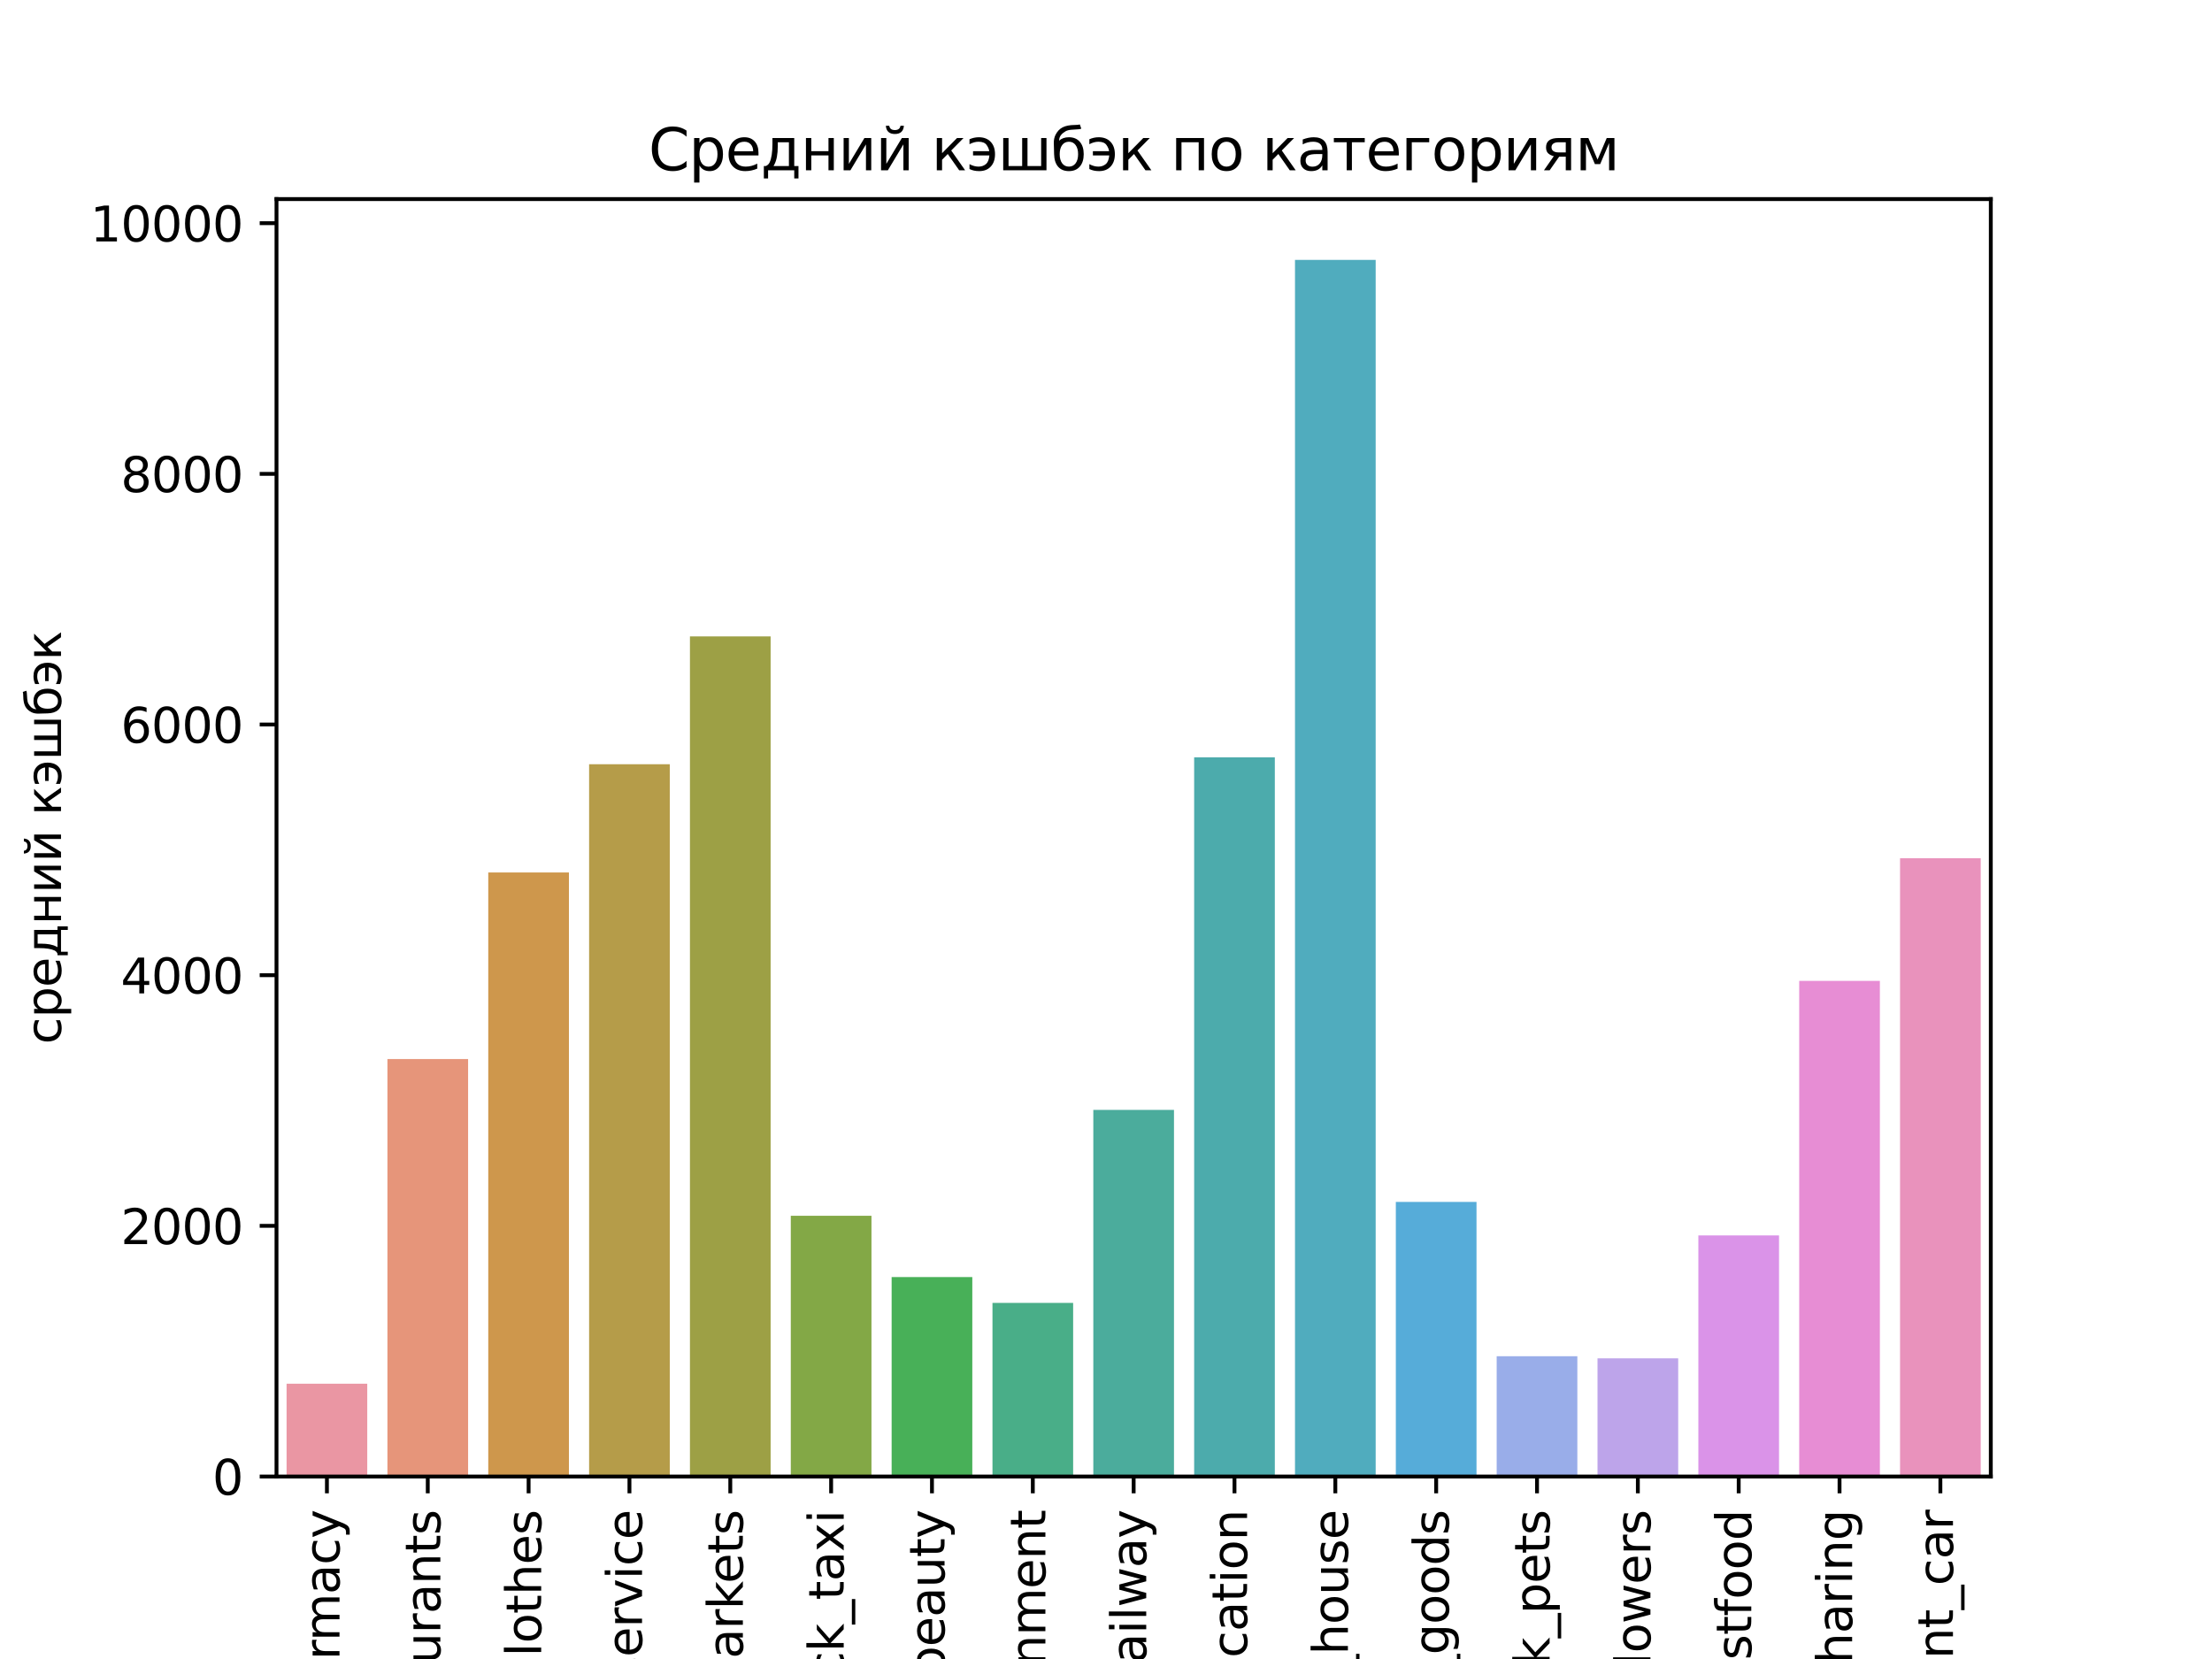 <?xml version="1.0" encoding="utf-8" standalone="no"?>
<!DOCTYPE svg PUBLIC "-//W3C//DTD SVG 1.1//EN"
  "http://www.w3.org/Graphics/SVG/1.1/DTD/svg11.dtd">
<svg xmlns:xlink="http://www.w3.org/1999/xlink" width="460.8pt" height="345.6pt" viewBox="0 0 460.8 345.6" xmlns="http://www.w3.org/2000/svg" version="1.1">
 <defs>
  <style type="text/css">*{stroke-linejoin: round; stroke-linecap: butt}</style>
 </defs>
 <g id="figure_1">
  <g id="patch_1">
   <path d="M 0 345.6 
L 460.8 345.6 
L 460.8 0 
L 0 0 
z
" style="fill: #ffffff"/>
  </g>
  <g id="axes_1">
   <g id="patch_2">
    <path d="M 57.6 307.584 
L 414.72 307.584 
L 414.72 41.472 
L 57.6 41.472 
z
" style="fill: #ffffff"/>
   </g>
   <g id="patch_3">
    <path d="M 59.701 307.584 
L 76.506 307.584 
L 76.506 288.254 
L 59.701 288.254 
z
" clip-path="url(#p96834c4e18)" style="fill: #ea96a3"/>
   </g>
   <g id="patch_4">
    <path d="M 80.708 307.584 
L 97.513 307.584 
L 97.513 220.616 
L 80.708 220.616 
z
" clip-path="url(#p96834c4e18)" style="fill: #e6957a"/>
   </g>
   <g id="patch_5">
    <path d="M 101.715 307.584 
L 118.52 307.584 
L 118.52 181.749 
L 101.715 181.749 
z
" clip-path="url(#p96834c4e18)" style="fill: #ce974c"/>
   </g>
   <g id="patch_6">
    <path d="M 122.722 307.584 
L 139.528 307.584 
L 139.528 159.203 
L 122.722 159.203 
z
" clip-path="url(#p96834c4e18)" style="fill: #b59c49"/>
   </g>
   <g id="patch_7">
    <path d="M 143.729 307.584 
L 160.535 307.584 
L 160.535 132.579 
L 143.729 132.579 
z
" clip-path="url(#p96834c4e18)" style="fill: #9da045"/>
   </g>
   <g id="patch_8">
    <path d="M 164.736 307.584 
L 181.542 307.584 
L 181.542 253.265 
L 164.736 253.265 
z
" clip-path="url(#p96834c4e18)" style="fill: #83a846"/>
   </g>
   <g id="patch_9">
    <path d="M 185.743 307.584 
L 202.549 307.584 
L 202.549 266.04 
L 185.743 266.04 
z
" clip-path="url(#p96834c4e18)" style="fill: #48b058"/>
   </g>
   <g id="patch_10">
    <path d="M 206.75 307.584 
L 223.556 307.584 
L 223.556 271.414 
L 206.75 271.414 
z
" clip-path="url(#p96834c4e18)" style="fill: #49ae88"/>
   </g>
   <g id="patch_11">
    <path d="M 227.757 307.584 
L 244.563 307.584 
L 244.563 231.211 
L 227.757 231.211 
z
" clip-path="url(#p96834c4e18)" style="fill: #4bac9c"/>
   </g>
   <g id="patch_12">
    <path d="M 248.764 307.584 
L 265.57 307.584 
L 265.57 157.768 
L 248.764 157.768 
z
" clip-path="url(#p96834c4e18)" style="fill: #4cabac"/>
   </g>
   <g id="patch_13">
    <path d="M 269.771 307.584 
L 286.577 307.584 
L 286.577 54.144 
L 269.771 54.144 
z
" clip-path="url(#p96834c4e18)" style="fill: #50acbe"/>
   </g>
   <g id="patch_14">
    <path d="M 290.778 307.584 
L 307.584 307.584 
L 307.584 250.374 
L 290.778 250.374 
z
" clip-path="url(#p96834c4e18)" style="fill: #56acd9"/>
   </g>
   <g id="patch_15">
    <path d="M 311.785 307.584 
L 328.591 307.584 
L 328.591 282.527 
L 311.785 282.527 
z
" clip-path="url(#p96834c4e18)" style="fill: #99ade9"/>
   </g>
   <g id="patch_16">
    <path d="M 332.792 307.584 
L 349.598 307.584 
L 349.598 282.973 
L 332.792 282.973 
z
" clip-path="url(#p96834c4e18)" style="fill: #bda4ea"/>
   </g>
   <g id="patch_17">
    <path d="M 353.8 307.584 
L 370.605 307.584 
L 370.605 257.36 
L 353.8 257.36 
z
" clip-path="url(#p96834c4e18)" style="fill: #da93e8"/>
   </g>
   <g id="patch_18">
    <path d="M 374.807 307.584 
L 391.612 307.584 
L 391.612 204.333 
L 374.807 204.333 
z
" clip-path="url(#p96834c4e18)" style="fill: #e78dd4"/>
   </g>
   <g id="patch_19">
    <path d="M 395.814 307.584 
L 412.619 307.584 
L 412.619 178.775 
L 395.814 178.775 
z
" clip-path="url(#p96834c4e18)" style="fill: #e992bc"/>
   </g>
   <g id="matplotlib.axis_1">
    <g id="xtick_1">
     <g id="line2d_1">
      <defs>
       <path id="m4495d3b115" d="M 0 0 
L 0 3.5 
" style="stroke: #000000; stroke-width: 0.8"/>
      </defs>
      <g>
       <use xlink:href="#m4495d3b115" x="68.104" y="307.584" style="stroke: #000000; stroke-width: 0.8"/>
      </g>
     </g>
     <g id="text_1">
      <!-- back_pharmacy -->
      <g transform="translate(70.724 393.386)rotate(-90)scale(0.1 -0.1)">
       <defs>
        <path id="DejaVuSans-62" d="M 3116 1747 
Q 3116 2381 2855 2742 
Q 2594 3103 2138 3103 
Q 1681 3103 1420 2742 
Q 1159 2381 1159 1747 
Q 1159 1113 1420 752 
Q 1681 391 2138 391 
Q 2594 391 2855 752 
Q 3116 1113 3116 1747 
z
M 1159 2969 
Q 1341 3281 1617 3432 
Q 1894 3584 2278 3584 
Q 2916 3584 3314 3078 
Q 3713 2572 3713 1747 
Q 3713 922 3314 415 
Q 2916 -91 2278 -91 
Q 1894 -91 1617 61 
Q 1341 213 1159 525 
L 1159 0 
L 581 0 
L 581 4863 
L 1159 4863 
L 1159 2969 
z
" transform="scale(0.016)"/>
        <path id="DejaVuSans-61" d="M 2194 1759 
Q 1497 1759 1228 1600 
Q 959 1441 959 1056 
Q 959 750 1161 570 
Q 1363 391 1709 391 
Q 2188 391 2477 730 
Q 2766 1069 2766 1631 
L 2766 1759 
L 2194 1759 
z
M 3341 1997 
L 3341 0 
L 2766 0 
L 2766 531 
Q 2569 213 2275 61 
Q 1981 -91 1556 -91 
Q 1019 -91 701 211 
Q 384 513 384 1019 
Q 384 1609 779 1909 
Q 1175 2209 1959 2209 
L 2766 2209 
L 2766 2266 
Q 2766 2663 2505 2880 
Q 2244 3097 1772 3097 
Q 1472 3097 1187 3025 
Q 903 2953 641 2809 
L 641 3341 
Q 956 3463 1253 3523 
Q 1550 3584 1831 3584 
Q 2591 3584 2966 3190 
Q 3341 2797 3341 1997 
z
" transform="scale(0.016)"/>
        <path id="DejaVuSans-63" d="M 3122 3366 
L 3122 2828 
Q 2878 2963 2633 3030 
Q 2388 3097 2138 3097 
Q 1578 3097 1268 2742 
Q 959 2388 959 1747 
Q 959 1106 1268 751 
Q 1578 397 2138 397 
Q 2388 397 2633 464 
Q 2878 531 3122 666 
L 3122 134 
Q 2881 22 2623 -34 
Q 2366 -91 2075 -91 
Q 1284 -91 818 406 
Q 353 903 353 1747 
Q 353 2603 823 3093 
Q 1294 3584 2113 3584 
Q 2378 3584 2631 3529 
Q 2884 3475 3122 3366 
z
" transform="scale(0.016)"/>
        <path id="DejaVuSans-6b" d="M 581 4863 
L 1159 4863 
L 1159 1991 
L 2875 3500 
L 3609 3500 
L 1753 1863 
L 3688 0 
L 2938 0 
L 1159 1709 
L 1159 0 
L 581 0 
L 581 4863 
z
" transform="scale(0.016)"/>
        <path id="DejaVuSans-5f" d="M 3263 -1063 
L 3263 -1509 
L -63 -1509 
L -63 -1063 
L 3263 -1063 
z
" transform="scale(0.016)"/>
        <path id="DejaVuSans-70" d="M 1159 525 
L 1159 -1331 
L 581 -1331 
L 581 3500 
L 1159 3500 
L 1159 2969 
Q 1341 3281 1617 3432 
Q 1894 3584 2278 3584 
Q 2916 3584 3314 3078 
Q 3713 2572 3713 1747 
Q 3713 922 3314 415 
Q 2916 -91 2278 -91 
Q 1894 -91 1617 61 
Q 1341 213 1159 525 
z
M 3116 1747 
Q 3116 2381 2855 2742 
Q 2594 3103 2138 3103 
Q 1681 3103 1420 2742 
Q 1159 2381 1159 1747 
Q 1159 1113 1420 752 
Q 1681 391 2138 391 
Q 2594 391 2855 752 
Q 3116 1113 3116 1747 
z
" transform="scale(0.016)"/>
        <path id="DejaVuSans-68" d="M 3513 2113 
L 3513 0 
L 2938 0 
L 2938 2094 
Q 2938 2591 2744 2837 
Q 2550 3084 2163 3084 
Q 1697 3084 1428 2787 
Q 1159 2491 1159 1978 
L 1159 0 
L 581 0 
L 581 4863 
L 1159 4863 
L 1159 2956 
Q 1366 3272 1645 3428 
Q 1925 3584 2291 3584 
Q 2894 3584 3203 3211 
Q 3513 2838 3513 2113 
z
" transform="scale(0.016)"/>
        <path id="DejaVuSans-72" d="M 2631 2963 
Q 2534 3019 2420 3045 
Q 2306 3072 2169 3072 
Q 1681 3072 1420 2755 
Q 1159 2438 1159 1844 
L 1159 0 
L 581 0 
L 581 3500 
L 1159 3500 
L 1159 2956 
Q 1341 3275 1631 3429 
Q 1922 3584 2338 3584 
Q 2397 3584 2469 3576 
Q 2541 3569 2628 3553 
L 2631 2963 
z
" transform="scale(0.016)"/>
        <path id="DejaVuSans-6d" d="M 3328 2828 
Q 3544 3216 3844 3400 
Q 4144 3584 4550 3584 
Q 5097 3584 5394 3201 
Q 5691 2819 5691 2113 
L 5691 0 
L 5113 0 
L 5113 2094 
Q 5113 2597 4934 2840 
Q 4756 3084 4391 3084 
Q 3944 3084 3684 2787 
Q 3425 2491 3425 1978 
L 3425 0 
L 2847 0 
L 2847 2094 
Q 2847 2600 2669 2842 
Q 2491 3084 2119 3084 
Q 1678 3084 1418 2786 
Q 1159 2488 1159 1978 
L 1159 0 
L 581 0 
L 581 3500 
L 1159 3500 
L 1159 2956 
Q 1356 3278 1631 3431 
Q 1906 3584 2284 3584 
Q 2666 3584 2933 3390 
Q 3200 3197 3328 2828 
z
" transform="scale(0.016)"/>
        <path id="DejaVuSans-79" d="M 2059 -325 
Q 1816 -950 1584 -1140 
Q 1353 -1331 966 -1331 
L 506 -1331 
L 506 -850 
L 844 -850 
Q 1081 -850 1212 -737 
Q 1344 -625 1503 -206 
L 1606 56 
L 191 3500 
L 800 3500 
L 1894 763 
L 2988 3500 
L 3597 3500 
L 2059 -325 
z
" transform="scale(0.016)"/>
       </defs>
       <use xlink:href="#DejaVuSans-62"/>
       <use xlink:href="#DejaVuSans-61" x="63.477"/>
       <use xlink:href="#DejaVuSans-63" x="124.756"/>
       <use xlink:href="#DejaVuSans-6b" x="179.736"/>
       <use xlink:href="#DejaVuSans-5f" x="237.646"/>
       <use xlink:href="#DejaVuSans-70" x="287.646"/>
       <use xlink:href="#DejaVuSans-68" x="351.123"/>
       <use xlink:href="#DejaVuSans-61" x="414.502"/>
       <use xlink:href="#DejaVuSans-72" x="475.781"/>
       <use xlink:href="#DejaVuSans-6d" x="515.145"/>
       <use xlink:href="#DejaVuSans-61" x="612.557"/>
       <use xlink:href="#DejaVuSans-63" x="673.836"/>
       <use xlink:href="#DejaVuSans-79" x="728.816"/>
      </g>
     </g>
    </g>
    <g id="xtick_2">
     <g id="line2d_2">
      <g>
       <use xlink:href="#m4495d3b115" x="89.111" y="307.584" style="stroke: #000000; stroke-width: 0.8"/>
      </g>
     </g>
     <g id="text_2">
      <!-- back_restaurants -->
      <g transform="translate(91.731 400.69)rotate(-90)scale(0.1 -0.1)">
       <defs>
        <path id="DejaVuSans-65" d="M 3597 1894 
L 3597 1613 
L 953 1613 
Q 991 1019 1311 708 
Q 1631 397 2203 397 
Q 2534 397 2845 478 
Q 3156 559 3463 722 
L 3463 178 
Q 3153 47 2828 -22 
Q 2503 -91 2169 -91 
Q 1331 -91 842 396 
Q 353 884 353 1716 
Q 353 2575 817 3079 
Q 1281 3584 2069 3584 
Q 2775 3584 3186 3129 
Q 3597 2675 3597 1894 
z
M 3022 2063 
Q 3016 2534 2758 2815 
Q 2500 3097 2075 3097 
Q 1594 3097 1305 2825 
Q 1016 2553 972 2059 
L 3022 2063 
z
" transform="scale(0.016)"/>
        <path id="DejaVuSans-73" d="M 2834 3397 
L 2834 2853 
Q 2591 2978 2328 3040 
Q 2066 3103 1784 3103 
Q 1356 3103 1142 2972 
Q 928 2841 928 2578 
Q 928 2378 1081 2264 
Q 1234 2150 1697 2047 
L 1894 2003 
Q 2506 1872 2764 1633 
Q 3022 1394 3022 966 
Q 3022 478 2636 193 
Q 2250 -91 1575 -91 
Q 1294 -91 989 -36 
Q 684 19 347 128 
L 347 722 
Q 666 556 975 473 
Q 1284 391 1588 391 
Q 1994 391 2212 530 
Q 2431 669 2431 922 
Q 2431 1156 2273 1281 
Q 2116 1406 1581 1522 
L 1381 1569 
Q 847 1681 609 1914 
Q 372 2147 372 2553 
Q 372 3047 722 3315 
Q 1072 3584 1716 3584 
Q 2034 3584 2315 3537 
Q 2597 3491 2834 3397 
z
" transform="scale(0.016)"/>
        <path id="DejaVuSans-74" d="M 1172 4494 
L 1172 3500 
L 2356 3500 
L 2356 3053 
L 1172 3053 
L 1172 1153 
Q 1172 725 1289 603 
Q 1406 481 1766 481 
L 2356 481 
L 2356 0 
L 1766 0 
Q 1100 0 847 248 
Q 594 497 594 1153 
L 594 3053 
L 172 3053 
L 172 3500 
L 594 3500 
L 594 4494 
L 1172 4494 
z
" transform="scale(0.016)"/>
        <path id="DejaVuSans-75" d="M 544 1381 
L 544 3500 
L 1119 3500 
L 1119 1403 
Q 1119 906 1312 657 
Q 1506 409 1894 409 
Q 2359 409 2629 706 
Q 2900 1003 2900 1516 
L 2900 3500 
L 3475 3500 
L 3475 0 
L 2900 0 
L 2900 538 
Q 2691 219 2414 64 
Q 2138 -91 1772 -91 
Q 1169 -91 856 284 
Q 544 659 544 1381 
z
M 1991 3584 
L 1991 3584 
z
" transform="scale(0.016)"/>
        <path id="DejaVuSans-6e" d="M 3513 2113 
L 3513 0 
L 2938 0 
L 2938 2094 
Q 2938 2591 2744 2837 
Q 2550 3084 2163 3084 
Q 1697 3084 1428 2787 
Q 1159 2491 1159 1978 
L 1159 0 
L 581 0 
L 581 3500 
L 1159 3500 
L 1159 2956 
Q 1366 3272 1645 3428 
Q 1925 3584 2291 3584 
Q 2894 3584 3203 3211 
Q 3513 2838 3513 2113 
z
" transform="scale(0.016)"/>
       </defs>
       <use xlink:href="#DejaVuSans-62"/>
       <use xlink:href="#DejaVuSans-61" x="63.477"/>
       <use xlink:href="#DejaVuSans-63" x="124.756"/>
       <use xlink:href="#DejaVuSans-6b" x="179.736"/>
       <use xlink:href="#DejaVuSans-5f" x="237.646"/>
       <use xlink:href="#DejaVuSans-72" x="287.646"/>
       <use xlink:href="#DejaVuSans-65" x="326.51"/>
       <use xlink:href="#DejaVuSans-73" x="388.033"/>
       <use xlink:href="#DejaVuSans-74" x="440.133"/>
       <use xlink:href="#DejaVuSans-61" x="479.342"/>
       <use xlink:href="#DejaVuSans-75" x="540.621"/>
       <use xlink:href="#DejaVuSans-72" x="604"/>
       <use xlink:href="#DejaVuSans-61" x="645.113"/>
       <use xlink:href="#DejaVuSans-6e" x="706.393"/>
       <use xlink:href="#DejaVuSans-74" x="769.771"/>
       <use xlink:href="#DejaVuSans-73" x="808.98"/>
      </g>
     </g>
    </g>
    <g id="xtick_3">
     <g id="line2d_3">
      <g>
       <use xlink:href="#m4495d3b115" x="110.118" y="307.584" style="stroke: #000000; stroke-width: 0.8"/>
      </g>
     </g>
     <g id="text_3">
      <!-- back_clothes -->
      <g transform="translate(112.738 379.365)rotate(-90)scale(0.1 -0.1)">
       <defs>
        <path id="DejaVuSans-6c" d="M 603 4863 
L 1178 4863 
L 1178 0 
L 603 0 
L 603 4863 
z
" transform="scale(0.016)"/>
        <path id="DejaVuSans-6f" d="M 1959 3097 
Q 1497 3097 1228 2736 
Q 959 2375 959 1747 
Q 959 1119 1226 758 
Q 1494 397 1959 397 
Q 2419 397 2687 759 
Q 2956 1122 2956 1747 
Q 2956 2369 2687 2733 
Q 2419 3097 1959 3097 
z
M 1959 3584 
Q 2709 3584 3137 3096 
Q 3566 2609 3566 1747 
Q 3566 888 3137 398 
Q 2709 -91 1959 -91 
Q 1206 -91 779 398 
Q 353 888 353 1747 
Q 353 2609 779 3096 
Q 1206 3584 1959 3584 
z
" transform="scale(0.016)"/>
       </defs>
       <use xlink:href="#DejaVuSans-62"/>
       <use xlink:href="#DejaVuSans-61" x="63.477"/>
       <use xlink:href="#DejaVuSans-63" x="124.756"/>
       <use xlink:href="#DejaVuSans-6b" x="179.736"/>
       <use xlink:href="#DejaVuSans-5f" x="237.646"/>
       <use xlink:href="#DejaVuSans-63" x="287.646"/>
       <use xlink:href="#DejaVuSans-6c" x="342.627"/>
       <use xlink:href="#DejaVuSans-6f" x="370.41"/>
       <use xlink:href="#DejaVuSans-74" x="431.592"/>
       <use xlink:href="#DejaVuSans-68" x="470.801"/>
       <use xlink:href="#DejaVuSans-65" x="534.18"/>
       <use xlink:href="#DejaVuSans-73" x="595.703"/>
      </g>
     </g>
    </g>
    <g id="xtick_4">
     <g id="line2d_4">
      <g>
       <use xlink:href="#m4495d3b115" x="131.125" y="307.584" style="stroke: #000000; stroke-width: 0.8"/>
      </g>
     </g>
     <g id="text_4">
      <!-- back_car_service -->
      <g transform="translate(133.745 399.909)rotate(-90)scale(0.1 -0.1)">
       <defs>
        <path id="DejaVuSans-76" d="M 191 3500 
L 800 3500 
L 1894 563 
L 2988 3500 
L 3597 3500 
L 2284 0 
L 1503 0 
L 191 3500 
z
" transform="scale(0.016)"/>
        <path id="DejaVuSans-69" d="M 603 3500 
L 1178 3500 
L 1178 0 
L 603 0 
L 603 3500 
z
M 603 4863 
L 1178 4863 
L 1178 4134 
L 603 4134 
L 603 4863 
z
" transform="scale(0.016)"/>
       </defs>
       <use xlink:href="#DejaVuSans-62"/>
       <use xlink:href="#DejaVuSans-61" x="63.477"/>
       <use xlink:href="#DejaVuSans-63" x="124.756"/>
       <use xlink:href="#DejaVuSans-6b" x="179.736"/>
       <use xlink:href="#DejaVuSans-5f" x="237.646"/>
       <use xlink:href="#DejaVuSans-63" x="287.646"/>
       <use xlink:href="#DejaVuSans-61" x="342.627"/>
       <use xlink:href="#DejaVuSans-72" x="403.906"/>
       <use xlink:href="#DejaVuSans-5f" x="445.02"/>
       <use xlink:href="#DejaVuSans-73" x="495.02"/>
       <use xlink:href="#DejaVuSans-65" x="547.119"/>
       <use xlink:href="#DejaVuSans-72" x="608.643"/>
       <use xlink:href="#DejaVuSans-76" x="649.756"/>
       <use xlink:href="#DejaVuSans-69" x="708.936"/>
       <use xlink:href="#DejaVuSans-63" x="736.719"/>
       <use xlink:href="#DejaVuSans-65" x="791.699"/>
      </g>
     </g>
    </g>
    <g id="xtick_5">
     <g id="line2d_5">
      <g>
       <use xlink:href="#m4495d3b115" x="152.132" y="307.584" style="stroke: #000000; stroke-width: 0.8"/>
      </g>
     </g>
     <g id="text_5">
      <!-- back_supermarkets -->
      <g transform="translate(154.752 412.025)rotate(-90)scale(0.1 -0.1)">
       <use xlink:href="#DejaVuSans-62"/>
       <use xlink:href="#DejaVuSans-61" x="63.477"/>
       <use xlink:href="#DejaVuSans-63" x="124.756"/>
       <use xlink:href="#DejaVuSans-6b" x="179.736"/>
       <use xlink:href="#DejaVuSans-5f" x="237.646"/>
       <use xlink:href="#DejaVuSans-73" x="287.646"/>
       <use xlink:href="#DejaVuSans-75" x="339.746"/>
       <use xlink:href="#DejaVuSans-70" x="403.125"/>
       <use xlink:href="#DejaVuSans-65" x="466.602"/>
       <use xlink:href="#DejaVuSans-72" x="528.125"/>
       <use xlink:href="#DejaVuSans-6d" x="567.488"/>
       <use xlink:href="#DejaVuSans-61" x="664.9"/>
       <use xlink:href="#DejaVuSans-72" x="726.18"/>
       <use xlink:href="#DejaVuSans-6b" x="767.293"/>
       <use xlink:href="#DejaVuSans-65" x="821.578"/>
       <use xlink:href="#DejaVuSans-74" x="883.102"/>
       <use xlink:href="#DejaVuSans-73" x="922.311"/>
      </g>
     </g>
    </g>
    <g id="xtick_6">
     <g id="line2d_6">
      <g>
       <use xlink:href="#m4495d3b115" x="173.139" y="307.584" style="stroke: #000000; stroke-width: 0.8"/>
      </g>
     </g>
     <g id="text_6">
      <!-- back_taxi -->
      <g transform="translate(175.759 362.095)rotate(-90)scale(0.1 -0.1)">
       <defs>
        <path id="DejaVuSans-78" d="M 3513 3500 
L 2247 1797 
L 3578 0 
L 2900 0 
L 1881 1375 
L 863 0 
L 184 0 
L 1544 1831 
L 300 3500 
L 978 3500 
L 1906 2253 
L 2834 3500 
L 3513 3500 
z
" transform="scale(0.016)"/>
       </defs>
       <use xlink:href="#DejaVuSans-62"/>
       <use xlink:href="#DejaVuSans-61" x="63.477"/>
       <use xlink:href="#DejaVuSans-63" x="124.756"/>
       <use xlink:href="#DejaVuSans-6b" x="179.736"/>
       <use xlink:href="#DejaVuSans-5f" x="237.646"/>
       <use xlink:href="#DejaVuSans-74" x="287.646"/>
       <use xlink:href="#DejaVuSans-61" x="326.855"/>
       <use xlink:href="#DejaVuSans-78" x="388.135"/>
       <use xlink:href="#DejaVuSans-69" x="447.314"/>
      </g>
     </g>
    </g>
    <g id="xtick_7">
     <g id="line2d_7">
      <g>
       <use xlink:href="#m4495d3b115" x="194.146" y="307.584" style="stroke: #000000; stroke-width: 0.8"/>
      </g>
     </g>
     <g id="text_7">
      <!-- back_beauty -->
      <g transform="translate(196.766 378.156)rotate(-90)scale(0.1 -0.1)">
       <use xlink:href="#DejaVuSans-62"/>
       <use xlink:href="#DejaVuSans-61" x="63.477"/>
       <use xlink:href="#DejaVuSans-63" x="124.756"/>
       <use xlink:href="#DejaVuSans-6b" x="179.736"/>
       <use xlink:href="#DejaVuSans-5f" x="237.646"/>
       <use xlink:href="#DejaVuSans-62" x="287.646"/>
       <use xlink:href="#DejaVuSans-65" x="351.123"/>
       <use xlink:href="#DejaVuSans-61" x="412.646"/>
       <use xlink:href="#DejaVuSans-75" x="473.926"/>
       <use xlink:href="#DejaVuSans-74" x="537.305"/>
       <use xlink:href="#DejaVuSans-79" x="576.514"/>
      </g>
     </g>
    </g>
    <g id="xtick_8">
     <g id="line2d_8">
      <g>
       <use xlink:href="#m4495d3b115" x="215.153" y="307.584" style="stroke: #000000; stroke-width: 0.8"/>
      </g>
     </g>
     <g id="text_8">
      <!-- back_entertainment -->
      <g transform="translate(217.773 415.34)rotate(-90)scale(0.1 -0.1)">
       <use xlink:href="#DejaVuSans-62"/>
       <use xlink:href="#DejaVuSans-61" x="63.477"/>
       <use xlink:href="#DejaVuSans-63" x="124.756"/>
       <use xlink:href="#DejaVuSans-6b" x="179.736"/>
       <use xlink:href="#DejaVuSans-5f" x="237.646"/>
       <use xlink:href="#DejaVuSans-65" x="287.646"/>
       <use xlink:href="#DejaVuSans-6e" x="349.17"/>
       <use xlink:href="#DejaVuSans-74" x="412.549"/>
       <use xlink:href="#DejaVuSans-65" x="451.758"/>
       <use xlink:href="#DejaVuSans-72" x="513.281"/>
       <use xlink:href="#DejaVuSans-74" x="554.395"/>
       <use xlink:href="#DejaVuSans-61" x="593.604"/>
       <use xlink:href="#DejaVuSans-69" x="654.883"/>
       <use xlink:href="#DejaVuSans-6e" x="682.666"/>
       <use xlink:href="#DejaVuSans-6d" x="746.045"/>
       <use xlink:href="#DejaVuSans-65" x="843.457"/>
       <use xlink:href="#DejaVuSans-6e" x="904.98"/>
       <use xlink:href="#DejaVuSans-74" x="968.359"/>
      </g>
     </g>
    </g>
    <g id="xtick_9">
     <g id="line2d_9">
      <g>
       <use xlink:href="#m4495d3b115" x="236.16" y="307.584" style="stroke: #000000; stroke-width: 0.8"/>
      </g>
     </g>
     <g id="text_9">
      <!-- back_railway -->
      <g transform="translate(238.78 379.37)rotate(-90)scale(0.1 -0.1)">
       <defs>
        <path id="DejaVuSans-77" d="M 269 3500 
L 844 3500 
L 1563 769 
L 2278 3500 
L 2956 3500 
L 3675 769 
L 4391 3500 
L 4966 3500 
L 4050 0 
L 3372 0 
L 2619 2869 
L 1863 0 
L 1184 0 
L 269 3500 
z
" transform="scale(0.016)"/>
       </defs>
       <use xlink:href="#DejaVuSans-62"/>
       <use xlink:href="#DejaVuSans-61" x="63.477"/>
       <use xlink:href="#DejaVuSans-63" x="124.756"/>
       <use xlink:href="#DejaVuSans-6b" x="179.736"/>
       <use xlink:href="#DejaVuSans-5f" x="237.646"/>
       <use xlink:href="#DejaVuSans-72" x="287.646"/>
       <use xlink:href="#DejaVuSans-61" x="328.76"/>
       <use xlink:href="#DejaVuSans-69" x="390.039"/>
       <use xlink:href="#DejaVuSans-6c" x="417.822"/>
       <use xlink:href="#DejaVuSans-77" x="445.605"/>
       <use xlink:href="#DejaVuSans-61" x="527.393"/>
       <use xlink:href="#DejaVuSans-79" x="588.672"/>
      </g>
     </g>
    </g>
    <g id="xtick_10">
     <g id="line2d_10">
      <g>
       <use xlink:href="#m4495d3b115" x="257.167" y="307.584" style="stroke: #000000; stroke-width: 0.8"/>
      </g>
     </g>
     <g id="text_10">
      <!-- back_education -->
      <g transform="translate(259.787 392.97)rotate(-90)scale(0.1 -0.1)">
       <defs>
        <path id="DejaVuSans-64" d="M 2906 2969 
L 2906 4863 
L 3481 4863 
L 3481 0 
L 2906 0 
L 2906 525 
Q 2725 213 2448 61 
Q 2172 -91 1784 -91 
Q 1150 -91 751 415 
Q 353 922 353 1747 
Q 353 2572 751 3078 
Q 1150 3584 1784 3584 
Q 2172 3584 2448 3432 
Q 2725 3281 2906 2969 
z
M 947 1747 
Q 947 1113 1208 752 
Q 1469 391 1925 391 
Q 2381 391 2643 752 
Q 2906 1113 2906 1747 
Q 2906 2381 2643 2742 
Q 2381 3103 1925 3103 
Q 1469 3103 1208 2742 
Q 947 2381 947 1747 
z
" transform="scale(0.016)"/>
       </defs>
       <use xlink:href="#DejaVuSans-62"/>
       <use xlink:href="#DejaVuSans-61" x="63.477"/>
       <use xlink:href="#DejaVuSans-63" x="124.756"/>
       <use xlink:href="#DejaVuSans-6b" x="179.736"/>
       <use xlink:href="#DejaVuSans-5f" x="237.646"/>
       <use xlink:href="#DejaVuSans-65" x="287.646"/>
       <use xlink:href="#DejaVuSans-64" x="349.17"/>
       <use xlink:href="#DejaVuSans-75" x="412.646"/>
       <use xlink:href="#DejaVuSans-63" x="476.025"/>
       <use xlink:href="#DejaVuSans-61" x="531.006"/>
       <use xlink:href="#DejaVuSans-74" x="592.285"/>
       <use xlink:href="#DejaVuSans-69" x="631.494"/>
       <use xlink:href="#DejaVuSans-6f" x="659.277"/>
       <use xlink:href="#DejaVuSans-6e" x="720.459"/>
      </g>
     </g>
    </g>
    <g id="xtick_11">
     <g id="line2d_11">
      <g>
       <use xlink:href="#m4495d3b115" x="278.174" y="307.584" style="stroke: #000000; stroke-width: 0.8"/>
      </g>
     </g>
     <g id="text_11">
      <!-- back_house -->
      <g transform="translate(280.794 373.506)rotate(-90)scale(0.1 -0.1)">
       <use xlink:href="#DejaVuSans-62"/>
       <use xlink:href="#DejaVuSans-61" x="63.477"/>
       <use xlink:href="#DejaVuSans-63" x="124.756"/>
       <use xlink:href="#DejaVuSans-6b" x="179.736"/>
       <use xlink:href="#DejaVuSans-5f" x="237.646"/>
       <use xlink:href="#DejaVuSans-68" x="287.646"/>
       <use xlink:href="#DejaVuSans-6f" x="351.025"/>
       <use xlink:href="#DejaVuSans-75" x="412.207"/>
       <use xlink:href="#DejaVuSans-73" x="475.586"/>
       <use xlink:href="#DejaVuSans-65" x="527.686"/>
      </g>
     </g>
    </g>
    <g id="xtick_12">
     <g id="line2d_12">
      <g>
       <use xlink:href="#m4495d3b115" x="299.181" y="307.584" style="stroke: #000000; stroke-width: 0.8"/>
      </g>
     </g>
     <g id="text_12">
      <!-- back_sports_goods -->
      <g transform="translate(301.801 409.411)rotate(-90)scale(0.1 -0.1)">
       <defs>
        <path id="DejaVuSans-67" d="M 2906 1791 
Q 2906 2416 2648 2759 
Q 2391 3103 1925 3103 
Q 1463 3103 1205 2759 
Q 947 2416 947 1791 
Q 947 1169 1205 825 
Q 1463 481 1925 481 
Q 2391 481 2648 825 
Q 2906 1169 2906 1791 
z
M 3481 434 
Q 3481 -459 3084 -895 
Q 2688 -1331 1869 -1331 
Q 1566 -1331 1297 -1286 
Q 1028 -1241 775 -1147 
L 775 -588 
Q 1028 -725 1275 -790 
Q 1522 -856 1778 -856 
Q 2344 -856 2625 -561 
Q 2906 -266 2906 331 
L 2906 616 
Q 2728 306 2450 153 
Q 2172 0 1784 0 
Q 1141 0 747 490 
Q 353 981 353 1791 
Q 353 2603 747 3093 
Q 1141 3584 1784 3584 
Q 2172 3584 2450 3431 
Q 2728 3278 2906 2969 
L 2906 3500 
L 3481 3500 
L 3481 434 
z
" transform="scale(0.016)"/>
       </defs>
       <use xlink:href="#DejaVuSans-62"/>
       <use xlink:href="#DejaVuSans-61" x="63.477"/>
       <use xlink:href="#DejaVuSans-63" x="124.756"/>
       <use xlink:href="#DejaVuSans-6b" x="179.736"/>
       <use xlink:href="#DejaVuSans-5f" x="237.646"/>
       <use xlink:href="#DejaVuSans-73" x="287.646"/>
       <use xlink:href="#DejaVuSans-70" x="339.746"/>
       <use xlink:href="#DejaVuSans-6f" x="403.223"/>
       <use xlink:href="#DejaVuSans-72" x="464.404"/>
       <use xlink:href="#DejaVuSans-74" x="505.518"/>
       <use xlink:href="#DejaVuSans-73" x="544.727"/>
       <use xlink:href="#DejaVuSans-5f" x="596.826"/>
       <use xlink:href="#DejaVuSans-67" x="646.826"/>
       <use xlink:href="#DejaVuSans-6f" x="710.303"/>
       <use xlink:href="#DejaVuSans-6f" x="771.484"/>
       <use xlink:href="#DejaVuSans-64" x="832.666"/>
       <use xlink:href="#DejaVuSans-73" x="896.143"/>
      </g>
     </g>
    </g>
    <g id="xtick_13">
     <g id="line2d_13">
      <g>
       <use xlink:href="#m4495d3b115" x="320.188" y="307.584" style="stroke: #000000; stroke-width: 0.8"/>
      </g>
     </g>
     <g id="text_13">
      <!-- back_pets -->
      <g transform="translate(322.809 364.981)rotate(-90)scale(0.1 -0.1)">
       <use xlink:href="#DejaVuSans-62"/>
       <use xlink:href="#DejaVuSans-61" x="63.477"/>
       <use xlink:href="#DejaVuSans-63" x="124.756"/>
       <use xlink:href="#DejaVuSans-6b" x="179.736"/>
       <use xlink:href="#DejaVuSans-5f" x="237.646"/>
       <use xlink:href="#DejaVuSans-70" x="287.646"/>
       <use xlink:href="#DejaVuSans-65" x="351.123"/>
       <use xlink:href="#DejaVuSans-74" x="412.646"/>
       <use xlink:href="#DejaVuSans-73" x="451.855"/>
      </g>
     </g>
    </g>
    <g id="xtick_14">
     <g id="line2d_14">
      <g>
       <use xlink:href="#m4495d3b115" x="341.195" y="307.584" style="stroke: #000000; stroke-width: 0.8"/>
      </g>
     </g>
     <g id="text_14">
      <!-- back_flowers -->
      <g transform="translate(343.816 379.418)rotate(-90)scale(0.1 -0.1)">
       <defs>
        <path id="DejaVuSans-66" d="M 2375 4863 
L 2375 4384 
L 1825 4384 
Q 1516 4384 1395 4259 
Q 1275 4134 1275 3809 
L 1275 3500 
L 2222 3500 
L 2222 3053 
L 1275 3053 
L 1275 0 
L 697 0 
L 697 3053 
L 147 3053 
L 147 3500 
L 697 3500 
L 697 3744 
Q 697 4328 969 4595 
Q 1241 4863 1831 4863 
L 2375 4863 
z
" transform="scale(0.016)"/>
       </defs>
       <use xlink:href="#DejaVuSans-62"/>
       <use xlink:href="#DejaVuSans-61" x="63.477"/>
       <use xlink:href="#DejaVuSans-63" x="124.756"/>
       <use xlink:href="#DejaVuSans-6b" x="179.736"/>
       <use xlink:href="#DejaVuSans-5f" x="237.646"/>
       <use xlink:href="#DejaVuSans-66" x="287.646"/>
       <use xlink:href="#DejaVuSans-6c" x="322.852"/>
       <use xlink:href="#DejaVuSans-6f" x="350.635"/>
       <use xlink:href="#DejaVuSans-77" x="411.816"/>
       <use xlink:href="#DejaVuSans-65" x="493.604"/>
       <use xlink:href="#DejaVuSans-72" x="555.127"/>
       <use xlink:href="#DejaVuSans-73" x="596.24"/>
      </g>
     </g>
    </g>
    <g id="xtick_15">
     <g id="line2d_15">
      <g>
       <use xlink:href="#m4495d3b115" x="362.202" y="307.584" style="stroke: #000000; stroke-width: 0.8"/>
      </g>
     </g>
     <g id="text_15">
      <!-- back_fastfood -->
      <g transform="translate(364.823 384.234)rotate(-90)scale(0.1 -0.1)">
       <use xlink:href="#DejaVuSans-62"/>
       <use xlink:href="#DejaVuSans-61" x="63.477"/>
       <use xlink:href="#DejaVuSans-63" x="124.756"/>
       <use xlink:href="#DejaVuSans-6b" x="179.736"/>
       <use xlink:href="#DejaVuSans-5f" x="237.646"/>
       <use xlink:href="#DejaVuSans-66" x="287.646"/>
       <use xlink:href="#DejaVuSans-61" x="322.852"/>
       <use xlink:href="#DejaVuSans-73" x="384.131"/>
       <use xlink:href="#DejaVuSans-74" x="436.23"/>
       <use xlink:href="#DejaVuSans-66" x="475.439"/>
       <use xlink:href="#DejaVuSans-6f" x="510.645"/>
       <use xlink:href="#DejaVuSans-6f" x="571.826"/>
       <use xlink:href="#DejaVuSans-64" x="633.008"/>
      </g>
     </g>
    </g>
    <g id="xtick_16">
     <g id="line2d_16">
      <g>
       <use xlink:href="#m4495d3b115" x="383.209" y="307.584" style="stroke: #000000; stroke-width: 0.8"/>
      </g>
     </g>
     <g id="text_16">
      <!-- back_carsharing -->
      <g transform="translate(385.83 396.337)rotate(-90)scale(0.1 -0.1)">
       <use xlink:href="#DejaVuSans-62"/>
       <use xlink:href="#DejaVuSans-61" x="63.477"/>
       <use xlink:href="#DejaVuSans-63" x="124.756"/>
       <use xlink:href="#DejaVuSans-6b" x="179.736"/>
       <use xlink:href="#DejaVuSans-5f" x="237.646"/>
       <use xlink:href="#DejaVuSans-63" x="287.646"/>
       <use xlink:href="#DejaVuSans-61" x="342.627"/>
       <use xlink:href="#DejaVuSans-72" x="403.906"/>
       <use xlink:href="#DejaVuSans-73" x="445.02"/>
       <use xlink:href="#DejaVuSans-68" x="497.119"/>
       <use xlink:href="#DejaVuSans-61" x="560.498"/>
       <use xlink:href="#DejaVuSans-72" x="621.777"/>
       <use xlink:href="#DejaVuSans-69" x="662.891"/>
       <use xlink:href="#DejaVuSans-6e" x="690.674"/>
       <use xlink:href="#DejaVuSans-67" x="754.053"/>
      </g>
     </g>
    </g>
    <g id="xtick_17">
     <g id="line2d_17">
      <g>
       <use xlink:href="#m4495d3b115" x="404.216" y="307.584" style="stroke: #000000; stroke-width: 0.8"/>
      </g>
     </g>
     <g id="text_17">
      <!-- back_rent_car -->
      <g transform="translate(406.837 384.384)rotate(-90)scale(0.1 -0.1)">
       <use xlink:href="#DejaVuSans-62"/>
       <use xlink:href="#DejaVuSans-61" x="63.477"/>
       <use xlink:href="#DejaVuSans-63" x="124.756"/>
       <use xlink:href="#DejaVuSans-6b" x="179.736"/>
       <use xlink:href="#DejaVuSans-5f" x="237.646"/>
       <use xlink:href="#DejaVuSans-72" x="287.646"/>
       <use xlink:href="#DejaVuSans-65" x="326.51"/>
       <use xlink:href="#DejaVuSans-6e" x="388.033"/>
       <use xlink:href="#DejaVuSans-74" x="451.412"/>
       <use xlink:href="#DejaVuSans-5f" x="490.621"/>
       <use xlink:href="#DejaVuSans-63" x="540.621"/>
       <use xlink:href="#DejaVuSans-61" x="595.602"/>
       <use xlink:href="#DejaVuSans-72" x="656.881"/>
      </g>
     </g>
    </g>
    <g id="text_18">
     <!-- категории -->
     <g transform="translate(208.727 426.939)scale(0.1 -0.1)">
      <defs>
       <path id="DejaVuSans-43a" d="M 581 3500 
L 1153 3500 
L 1153 1856 
L 2775 3500 
L 3481 3500 
L 2144 2147 
L 3653 0 
L 3009 0 
L 1769 1766 
L 1153 1141 
L 1153 0 
L 581 0 
L 581 3500 
z
" transform="scale(0.016)"/>
       <path id="DejaVuSans-430" d="M 2194 1759 
Q 1497 1759 1228 1600 
Q 959 1441 959 1056 
Q 959 750 1161 570 
Q 1363 391 1709 391 
Q 2188 391 2477 730 
Q 2766 1069 2766 1631 
L 2766 1759 
L 2194 1759 
z
M 3341 1997 
L 3341 0 
L 2766 0 
L 2766 531 
Q 2569 213 2275 61 
Q 1981 -91 1556 -91 
Q 1019 -91 701 211 
Q 384 513 384 1019 
Q 384 1609 779 1909 
Q 1175 2209 1959 2209 
L 2766 2209 
L 2766 2266 
Q 2766 2663 2505 2880 
Q 2244 3097 1772 3097 
Q 1472 3097 1187 3025 
Q 903 2953 641 2809 
L 641 3341 
Q 956 3463 1253 3523 
Q 1550 3584 1831 3584 
Q 2591 3584 2966 3190 
Q 3341 2797 3341 1997 
z
" transform="scale(0.016)"/>
       <path id="DejaVuSans-442" d="M 188 3500 
L 3541 3500 
L 3541 3041 
L 2147 3041 
L 2147 0 
L 1581 0 
L 1581 3041 
L 188 3041 
L 188 3500 
z
" transform="scale(0.016)"/>
       <path id="DejaVuSans-435" d="M 3597 1894 
L 3597 1613 
L 953 1613 
Q 991 1019 1311 708 
Q 1631 397 2203 397 
Q 2534 397 2845 478 
Q 3156 559 3463 722 
L 3463 178 
Q 3153 47 2828 -22 
Q 2503 -91 2169 -91 
Q 1331 -91 842 396 
Q 353 884 353 1716 
Q 353 2575 817 3079 
Q 1281 3584 2069 3584 
Q 2775 3584 3186 3129 
Q 3597 2675 3597 1894 
z
M 3022 2063 
Q 3016 2534 2758 2815 
Q 2500 3097 2075 3097 
Q 1594 3097 1305 2825 
Q 1016 2553 972 2059 
L 3022 2063 
z
" transform="scale(0.016)"/>
       <path id="DejaVuSans-433" d="M 581 0 
L 581 3500 
L 3050 3500 
L 3050 3041 
L 1159 3041 
L 1159 0 
L 581 0 
z
" transform="scale(0.016)"/>
       <path id="DejaVuSans-43e" d="M 1959 3097 
Q 1497 3097 1228 2736 
Q 959 2375 959 1747 
Q 959 1119 1226 758 
Q 1494 397 1959 397 
Q 2419 397 2687 759 
Q 2956 1122 2956 1747 
Q 2956 2369 2687 2733 
Q 2419 3097 1959 3097 
z
M 1959 3584 
Q 2709 3584 3137 3096 
Q 3566 2609 3566 1747 
Q 3566 888 3137 398 
Q 2709 -91 1959 -91 
Q 1206 -91 779 398 
Q 353 888 353 1747 
Q 353 2609 779 3096 
Q 1206 3584 1959 3584 
z
" transform="scale(0.016)"/>
       <path id="DejaVuSans-440" d="M 1159 525 
L 1159 -1331 
L 581 -1331 
L 581 3500 
L 1159 3500 
L 1159 2969 
Q 1341 3281 1617 3432 
Q 1894 3584 2278 3584 
Q 2916 3584 3314 3078 
Q 3713 2572 3713 1747 
Q 3713 922 3314 415 
Q 2916 -91 2278 -91 
Q 1894 -91 1617 61 
Q 1341 213 1159 525 
z
M 3116 1747 
Q 3116 2381 2855 2742 
Q 2594 3103 2138 3103 
Q 1681 3103 1420 2742 
Q 1159 2381 1159 1747 
Q 1159 1113 1420 752 
Q 1681 391 2138 391 
Q 2594 391 2855 752 
Q 3116 1113 3116 1747 
z
" transform="scale(0.016)"/>
       <path id="DejaVuSans-438" d="M 3578 3500 
L 3578 0 
L 3006 0 
L 3006 2809 
L 1319 0 
L 581 0 
L 581 3500 
L 1153 3500 
L 1153 697 
L 2838 3500 
L 3578 3500 
z
" transform="scale(0.016)"/>
      </defs>
      <use xlink:href="#DejaVuSans-43a"/>
      <use xlink:href="#DejaVuSans-430" x="60.4"/>
      <use xlink:href="#DejaVuSans-442" x="121.68"/>
      <use xlink:href="#DejaVuSans-435" x="179.932"/>
      <use xlink:href="#DejaVuSans-433" x="241.455"/>
      <use xlink:href="#DejaVuSans-43e" x="293.994"/>
      <use xlink:href="#DejaVuSans-440" x="355.176"/>
      <use xlink:href="#DejaVuSans-438" x="418.652"/>
      <use xlink:href="#DejaVuSans-438" x="483.643"/>
     </g>
    </g>
   </g>
   <g id="matplotlib.axis_2">
    <g id="ytick_1">
     <g id="line2d_18">
      <defs>
       <path id="me69cf7d939" d="M 0 0 
L -3.5 0 
" style="stroke: #000000; stroke-width: 0.8"/>
      </defs>
      <g>
       <use xlink:href="#me69cf7d939" x="57.6" y="307.584" style="stroke: #000000; stroke-width: 0.8"/>
      </g>
     </g>
     <g id="text_19">
      <!-- 0 -->
      <g transform="translate(44.237 311.383)scale(0.1 -0.1)">
       <defs>
        <path id="DejaVuSans-30" d="M 2034 4250 
Q 1547 4250 1301 3770 
Q 1056 3291 1056 2328 
Q 1056 1369 1301 889 
Q 1547 409 2034 409 
Q 2525 409 2770 889 
Q 3016 1369 3016 2328 
Q 3016 3291 2770 3770 
Q 2525 4250 2034 4250 
z
M 2034 4750 
Q 2819 4750 3233 4129 
Q 3647 3509 3647 2328 
Q 3647 1150 3233 529 
Q 2819 -91 2034 -91 
Q 1250 -91 836 529 
Q 422 1150 422 2328 
Q 422 3509 836 4129 
Q 1250 4750 2034 4750 
z
" transform="scale(0.016)"/>
       </defs>
       <use xlink:href="#DejaVuSans-30"/>
      </g>
     </g>
    </g>
    <g id="ytick_2">
     <g id="line2d_19">
      <g>
       <use xlink:href="#me69cf7d939" x="57.6" y="255.366" style="stroke: #000000; stroke-width: 0.8"/>
      </g>
     </g>
     <g id="text_20">
      <!-- 2000 -->
      <g transform="translate(25.15 259.165)scale(0.1 -0.1)">
       <defs>
        <path id="DejaVuSans-32" d="M 1228 531 
L 3431 531 
L 3431 0 
L 469 0 
L 469 531 
Q 828 903 1448 1529 
Q 2069 2156 2228 2338 
Q 2531 2678 2651 2914 
Q 2772 3150 2772 3378 
Q 2772 3750 2511 3984 
Q 2250 4219 1831 4219 
Q 1534 4219 1204 4116 
Q 875 4013 500 3803 
L 500 4441 
Q 881 4594 1212 4672 
Q 1544 4750 1819 4750 
Q 2544 4750 2975 4387 
Q 3406 4025 3406 3419 
Q 3406 3131 3298 2873 
Q 3191 2616 2906 2266 
Q 2828 2175 2409 1742 
Q 1991 1309 1228 531 
z
" transform="scale(0.016)"/>
       </defs>
       <use xlink:href="#DejaVuSans-32"/>
       <use xlink:href="#DejaVuSans-30" x="63.623"/>
       <use xlink:href="#DejaVuSans-30" x="127.246"/>
       <use xlink:href="#DejaVuSans-30" x="190.869"/>
      </g>
     </g>
    </g>
    <g id="ytick_3">
     <g id="line2d_20">
      <g>
       <use xlink:href="#me69cf7d939" x="57.6" y="203.148" style="stroke: #000000; stroke-width: 0.8"/>
      </g>
     </g>
     <g id="text_21">
      <!-- 4000 -->
      <g transform="translate(25.15 206.947)scale(0.1 -0.1)">
       <defs>
        <path id="DejaVuSans-34" d="M 2419 4116 
L 825 1625 
L 2419 1625 
L 2419 4116 
z
M 2253 4666 
L 3047 4666 
L 3047 1625 
L 3713 1625 
L 3713 1100 
L 3047 1100 
L 3047 0 
L 2419 0 
L 2419 1100 
L 313 1100 
L 313 1709 
L 2253 4666 
z
" transform="scale(0.016)"/>
       </defs>
       <use xlink:href="#DejaVuSans-34"/>
       <use xlink:href="#DejaVuSans-30" x="63.623"/>
       <use xlink:href="#DejaVuSans-30" x="127.246"/>
       <use xlink:href="#DejaVuSans-30" x="190.869"/>
      </g>
     </g>
    </g>
    <g id="ytick_4">
     <g id="line2d_21">
      <g>
       <use xlink:href="#me69cf7d939" x="57.6" y="150.93" style="stroke: #000000; stroke-width: 0.8"/>
      </g>
     </g>
     <g id="text_22">
      <!-- 6000 -->
      <g transform="translate(25.15 154.729)scale(0.1 -0.1)">
       <defs>
        <path id="DejaVuSans-36" d="M 2113 2584 
Q 1688 2584 1439 2293 
Q 1191 2003 1191 1497 
Q 1191 994 1439 701 
Q 1688 409 2113 409 
Q 2538 409 2786 701 
Q 3034 994 3034 1497 
Q 3034 2003 2786 2293 
Q 2538 2584 2113 2584 
z
M 3366 4563 
L 3366 3988 
Q 3128 4100 2886 4159 
Q 2644 4219 2406 4219 
Q 1781 4219 1451 3797 
Q 1122 3375 1075 2522 
Q 1259 2794 1537 2939 
Q 1816 3084 2150 3084 
Q 2853 3084 3261 2657 
Q 3669 2231 3669 1497 
Q 3669 778 3244 343 
Q 2819 -91 2113 -91 
Q 1303 -91 875 529 
Q 447 1150 447 2328 
Q 447 3434 972 4092 
Q 1497 4750 2381 4750 
Q 2619 4750 2861 4703 
Q 3103 4656 3366 4563 
z
" transform="scale(0.016)"/>
       </defs>
       <use xlink:href="#DejaVuSans-36"/>
       <use xlink:href="#DejaVuSans-30" x="63.623"/>
       <use xlink:href="#DejaVuSans-30" x="127.246"/>
       <use xlink:href="#DejaVuSans-30" x="190.869"/>
      </g>
     </g>
    </g>
    <g id="ytick_5">
     <g id="line2d_22">
      <g>
       <use xlink:href="#me69cf7d939" x="57.6" y="98.712" style="stroke: #000000; stroke-width: 0.8"/>
      </g>
     </g>
     <g id="text_23">
      <!-- 8000 -->
      <g transform="translate(25.15 102.511)scale(0.1 -0.1)">
       <defs>
        <path id="DejaVuSans-38" d="M 2034 2216 
Q 1584 2216 1326 1975 
Q 1069 1734 1069 1313 
Q 1069 891 1326 650 
Q 1584 409 2034 409 
Q 2484 409 2743 651 
Q 3003 894 3003 1313 
Q 3003 1734 2745 1975 
Q 2488 2216 2034 2216 
z
M 1403 2484 
Q 997 2584 770 2862 
Q 544 3141 544 3541 
Q 544 4100 942 4425 
Q 1341 4750 2034 4750 
Q 2731 4750 3128 4425 
Q 3525 4100 3525 3541 
Q 3525 3141 3298 2862 
Q 3072 2584 2669 2484 
Q 3125 2378 3379 2068 
Q 3634 1759 3634 1313 
Q 3634 634 3220 271 
Q 2806 -91 2034 -91 
Q 1263 -91 848 271 
Q 434 634 434 1313 
Q 434 1759 690 2068 
Q 947 2378 1403 2484 
z
M 1172 3481 
Q 1172 3119 1398 2916 
Q 1625 2713 2034 2713 
Q 2441 2713 2670 2916 
Q 2900 3119 2900 3481 
Q 2900 3844 2670 4047 
Q 2441 4250 2034 4250 
Q 1625 4250 1398 4047 
Q 1172 3844 1172 3481 
z
" transform="scale(0.016)"/>
       </defs>
       <use xlink:href="#DejaVuSans-38"/>
       <use xlink:href="#DejaVuSans-30" x="63.623"/>
       <use xlink:href="#DejaVuSans-30" x="127.246"/>
       <use xlink:href="#DejaVuSans-30" x="190.869"/>
      </g>
     </g>
    </g>
    <g id="ytick_6">
     <g id="line2d_23">
      <g>
       <use xlink:href="#me69cf7d939" x="57.6" y="46.494" style="stroke: #000000; stroke-width: 0.8"/>
      </g>
     </g>
     <g id="text_24">
      <!-- 10000 -->
      <g transform="translate(18.788 50.293)scale(0.1 -0.1)">
       <defs>
        <path id="DejaVuSans-31" d="M 794 531 
L 1825 531 
L 1825 4091 
L 703 3866 
L 703 4441 
L 1819 4666 
L 2450 4666 
L 2450 531 
L 3481 531 
L 3481 0 
L 794 0 
L 794 531 
z
" transform="scale(0.016)"/>
       </defs>
       <use xlink:href="#DejaVuSans-31"/>
       <use xlink:href="#DejaVuSans-30" x="63.623"/>
       <use xlink:href="#DejaVuSans-30" x="127.246"/>
       <use xlink:href="#DejaVuSans-30" x="190.869"/>
       <use xlink:href="#DejaVuSans-30" x="254.492"/>
      </g>
     </g>
    </g>
    <g id="text_25">
     <!-- средний кэшбэк -->
     <g transform="translate(12.708 217.53)rotate(-90)scale(0.1 -0.1)">
      <defs>
       <path id="DejaVuSans-441" d="M 3122 3366 
L 3122 2828 
Q 2878 2963 2633 3030 
Q 2388 3097 2138 3097 
Q 1578 3097 1268 2742 
Q 959 2388 959 1747 
Q 959 1106 1268 751 
Q 1578 397 2138 397 
Q 2388 397 2633 464 
Q 2878 531 3122 666 
L 3122 134 
Q 2881 22 2623 -34 
Q 2366 -91 2075 -91 
Q 1284 -91 818 406 
Q 353 903 353 1747 
Q 353 2603 823 3093 
Q 1294 3584 2113 3584 
Q 2378 3584 2631 3529 
Q 2884 3475 3122 3366 
z
" transform="scale(0.016)"/>
       <path id="DejaVuSans-434" d="M 1384 459 
L 3053 459 
L 3053 3041 
L 1844 3041 
L 1844 2603 
Q 1844 1316 1475 628 
L 1384 459 
z
M 550 459 
Q 834 584 959 850 
Q 1266 1509 1266 2838 
L 1266 3500 
L 3631 3500 
L 3631 459 
L 4091 459 
L 4091 -884 
L 3631 -884 
L 3631 0 
L 794 0 
L 794 -884 
L 334 -884 
L 334 459 
L 550 459 
z
" transform="scale(0.016)"/>
       <path id="DejaVuSans-43d" d="M 581 3500 
L 1159 3500 
L 1159 2072 
L 3025 2072 
L 3025 3500 
L 3603 3500 
L 3603 0 
L 3025 0 
L 3025 1613 
L 1159 1613 
L 1159 0 
L 581 0 
L 581 3500 
z
" transform="scale(0.016)"/>
       <path id="DejaVuSans-439" d="M 3578 3500 
L 3578 0 
L 3006 0 
L 3006 2809 
L 1319 0 
L 581 0 
L 581 3500 
L 1153 3500 
L 1153 697 
L 2838 3500 
L 3578 3500 
z
M 1102 4833 
L 1471 4833 
Q 1505 4599 1656 4481 
Q 1808 4364 2080 4364 
Q 2349 4364 2499 4480 
Q 2649 4596 2689 4833 
L 3058 4833 
Q 3027 4386 2780 4161 
Q 2533 3936 2080 3936 
Q 1627 3936 1380 4161 
Q 1133 4386 1102 4833 
z
" transform="scale(0.016)"/>
       <path id="DejaVuSans-20" transform="scale(0.016)"/>
       <path id="DejaVuSans-44d" d="M 353 666 
Q 847 397 1338 397 
Q 1797 397 2125 664 
Q 2453 931 2513 1613 
L 738 1613 
L 738 2072 
L 2494 2072 
Q 2456 2400 2207 2748 
Q 1959 3097 1338 3097 
Q 856 3097 353 2828 
L 353 3366 
Q 844 3584 1363 3584 
Q 2181 3584 2651 3089 
Q 3122 2594 3122 1747 
Q 3122 903 2664 406 
Q 2206 -91 1403 -91 
Q 813 -91 353 134 
L 353 666 
z
" transform="scale(0.016)"/>
       <path id="DejaVuSans-448" d="M 3216 459 
L 4697 459 
L 4697 3500 
L 5275 3500 
L 5275 0 
L 581 0 
L 581 3500 
L 1159 3500 
L 1159 459 
L 2638 459 
L 2638 3500 
L 3216 3500 
L 3216 459 
z
" transform="scale(0.016)"/>
       <path id="DejaVuSans-431" d="M 1991 3584 
Q 2741 3584 3169 3096 
Q 3597 2609 3597 1747 
Q 3597 888 3169 398 
Q 2741 -91 1991 -91 
Q 1238 -91 822 384 
Q 406 859 384 1747 
L 366 2463 
Q 350 2834 350 2963 
Q 350 3463 531 3831 
Q 816 4409 1308 4659 
Q 1800 4909 2625 4916 
Q 3006 4919 3175 4972 
L 3334 4516 
Q 3181 4453 3041 4450 
L 2259 4397 
Q 1866 4369 1628 4231 
Q 1006 3866 947 3388 
L 925 3213 
Q 1331 3584 1991 3584 
z
M 1991 3097 
Q 1528 3097 1259 2736 
Q 991 2375 991 1747 
Q 991 1119 1258 758 
Q 1525 397 1991 397 
Q 2450 397 2719 759 
Q 2988 1122 2988 1747 
Q 2988 2369 2719 2733 
Q 2450 3097 1991 3097 
z
" transform="scale(0.016)"/>
      </defs>
      <use xlink:href="#DejaVuSans-441"/>
      <use xlink:href="#DejaVuSans-440" x="54.98"/>
      <use xlink:href="#DejaVuSans-435" x="118.457"/>
      <use xlink:href="#DejaVuSans-434" x="179.98"/>
      <use xlink:href="#DejaVuSans-43d" x="249.121"/>
      <use xlink:href="#DejaVuSans-438" x="314.502"/>
      <use xlink:href="#DejaVuSans-439" x="379.492"/>
      <use xlink:href="#DejaVuSans-20" x="444.482"/>
      <use xlink:href="#DejaVuSans-43a" x="476.27"/>
      <use xlink:href="#DejaVuSans-44d" x="536.67"/>
      <use xlink:href="#DejaVuSans-448" x="591.553"/>
      <use xlink:href="#DejaVuSans-431" x="683.057"/>
      <use xlink:href="#DejaVuSans-44d" x="744.727"/>
      <use xlink:href="#DejaVuSans-43a" x="799.609"/>
     </g>
    </g>
   </g>
   <g id="patch_20">
    <path d="M 57.6 307.584 
L 57.6 41.472 
" style="fill: none; stroke: #000000; stroke-width: 0.8; stroke-linejoin: miter; stroke-linecap: square"/>
   </g>
   <g id="patch_21">
    <path d="M 414.72 307.584 
L 414.72 41.472 
" style="fill: none; stroke: #000000; stroke-width: 0.8; stroke-linejoin: miter; stroke-linecap: square"/>
   </g>
   <g id="patch_22">
    <path d="M 57.6 307.584 
L 414.72 307.584 
" style="fill: none; stroke: #000000; stroke-width: 0.8; stroke-linejoin: miter; stroke-linecap: square"/>
   </g>
   <g id="patch_23">
    <path d="M 57.6 41.472 
L 414.72 41.472 
" style="fill: none; stroke: #000000; stroke-width: 0.8; stroke-linejoin: miter; stroke-linecap: square"/>
   </g>
   <g id="text_26">
    <!-- Средний кэшбэк по категориям -->
    <g transform="translate(135.104 35.472)scale(0.12 -0.12)">
     <defs>
      <path id="DejaVuSans-421" d="M 4122 4306 
L 4122 3641 
Q 3803 3938 3442 4084 
Q 3081 4231 2675 4231 
Q 1875 4231 1450 3742 
Q 1025 3253 1025 2328 
Q 1025 1406 1450 917 
Q 1875 428 2675 428 
Q 3081 428 3442 575 
Q 3803 722 4122 1019 
L 4122 359 
Q 3791 134 3420 21 
Q 3050 -91 2638 -91 
Q 1578 -91 968 557 
Q 359 1206 359 2328 
Q 359 3453 968 4101 
Q 1578 4750 2638 4750 
Q 3056 4750 3426 4639 
Q 3797 4528 4122 4306 
z
" transform="scale(0.016)"/>
      <path id="DejaVuSans-43f" d="M 3603 3500 
L 3603 0 
L 3025 0 
L 3025 3041 
L 1159 3041 
L 1159 0 
L 581 0 
L 581 3500 
L 3603 3500 
z
" transform="scale(0.016)"/>
      <path id="DejaVuSans-44f" d="M 1181 2491 
Q 1181 2231 1381 2084 
Q 1581 1938 1953 1938 
L 2728 1938 
L 2728 3041 
L 1953 3041 
Q 1581 3041 1381 2897 
Q 1181 2753 1181 2491 
z
M 363 0 
L 1431 1534 
Q 1069 1616 828 1830 
Q 588 2044 588 2491 
Q 588 2997 923 3248 
Q 1259 3500 1938 3500 
L 3306 3500 
L 3306 0 
L 2728 0 
L 2728 1478 
L 2013 1478 
L 981 0 
L 363 0 
z
" transform="scale(0.016)"/>
      <path id="DejaVuSans-43c" d="M 581 3500 
L 1422 3500 
L 2416 1156 
L 3413 3500 
L 4247 3500 
L 4247 0 
L 3669 0 
L 3669 2950 
L 2703 672 
L 2128 672 
L 1159 2950 
L 1159 0 
L 581 0 
L 581 3500 
z
" transform="scale(0.016)"/>
     </defs>
     <use xlink:href="#DejaVuSans-421"/>
     <use xlink:href="#DejaVuSans-440" x="69.824"/>
     <use xlink:href="#DejaVuSans-435" x="133.301"/>
     <use xlink:href="#DejaVuSans-434" x="194.824"/>
     <use xlink:href="#DejaVuSans-43d" x="263.965"/>
     <use xlink:href="#DejaVuSans-438" x="329.346"/>
     <use xlink:href="#DejaVuSans-439" x="394.336"/>
     <use xlink:href="#DejaVuSans-20" x="459.326"/>
     <use xlink:href="#DejaVuSans-43a" x="491.113"/>
     <use xlink:href="#DejaVuSans-44d" x="551.514"/>
     <use xlink:href="#DejaVuSans-448" x="606.396"/>
     <use xlink:href="#DejaVuSans-431" x="697.9"/>
     <use xlink:href="#DejaVuSans-44d" x="759.57"/>
     <use xlink:href="#DejaVuSans-43a" x="814.453"/>
     <use xlink:href="#DejaVuSans-20" x="874.854"/>
     <use xlink:href="#DejaVuSans-43f" x="906.641"/>
     <use xlink:href="#DejaVuSans-43e" x="972.021"/>
     <use xlink:href="#DejaVuSans-20" x="1033.203"/>
     <use xlink:href="#DejaVuSans-43a" x="1064.99"/>
     <use xlink:href="#DejaVuSans-430" x="1125.391"/>
     <use xlink:href="#DejaVuSans-442" x="1186.67"/>
     <use xlink:href="#DejaVuSans-435" x="1244.922"/>
     <use xlink:href="#DejaVuSans-433" x="1306.445"/>
     <use xlink:href="#DejaVuSans-43e" x="1358.984"/>
     <use xlink:href="#DejaVuSans-440" x="1420.166"/>
     <use xlink:href="#DejaVuSans-438" x="1483.643"/>
     <use xlink:href="#DejaVuSans-44f" x="1548.633"/>
     <use xlink:href="#DejaVuSans-43c" x="1608.789"/>
    </g>
   </g>
  </g>
 </g>
 <defs>
  <clipPath id="p96834c4e18">
   <rect x="57.6" y="41.472" width="357.12" height="266.112"/>
  </clipPath>
 </defs>
</svg>
